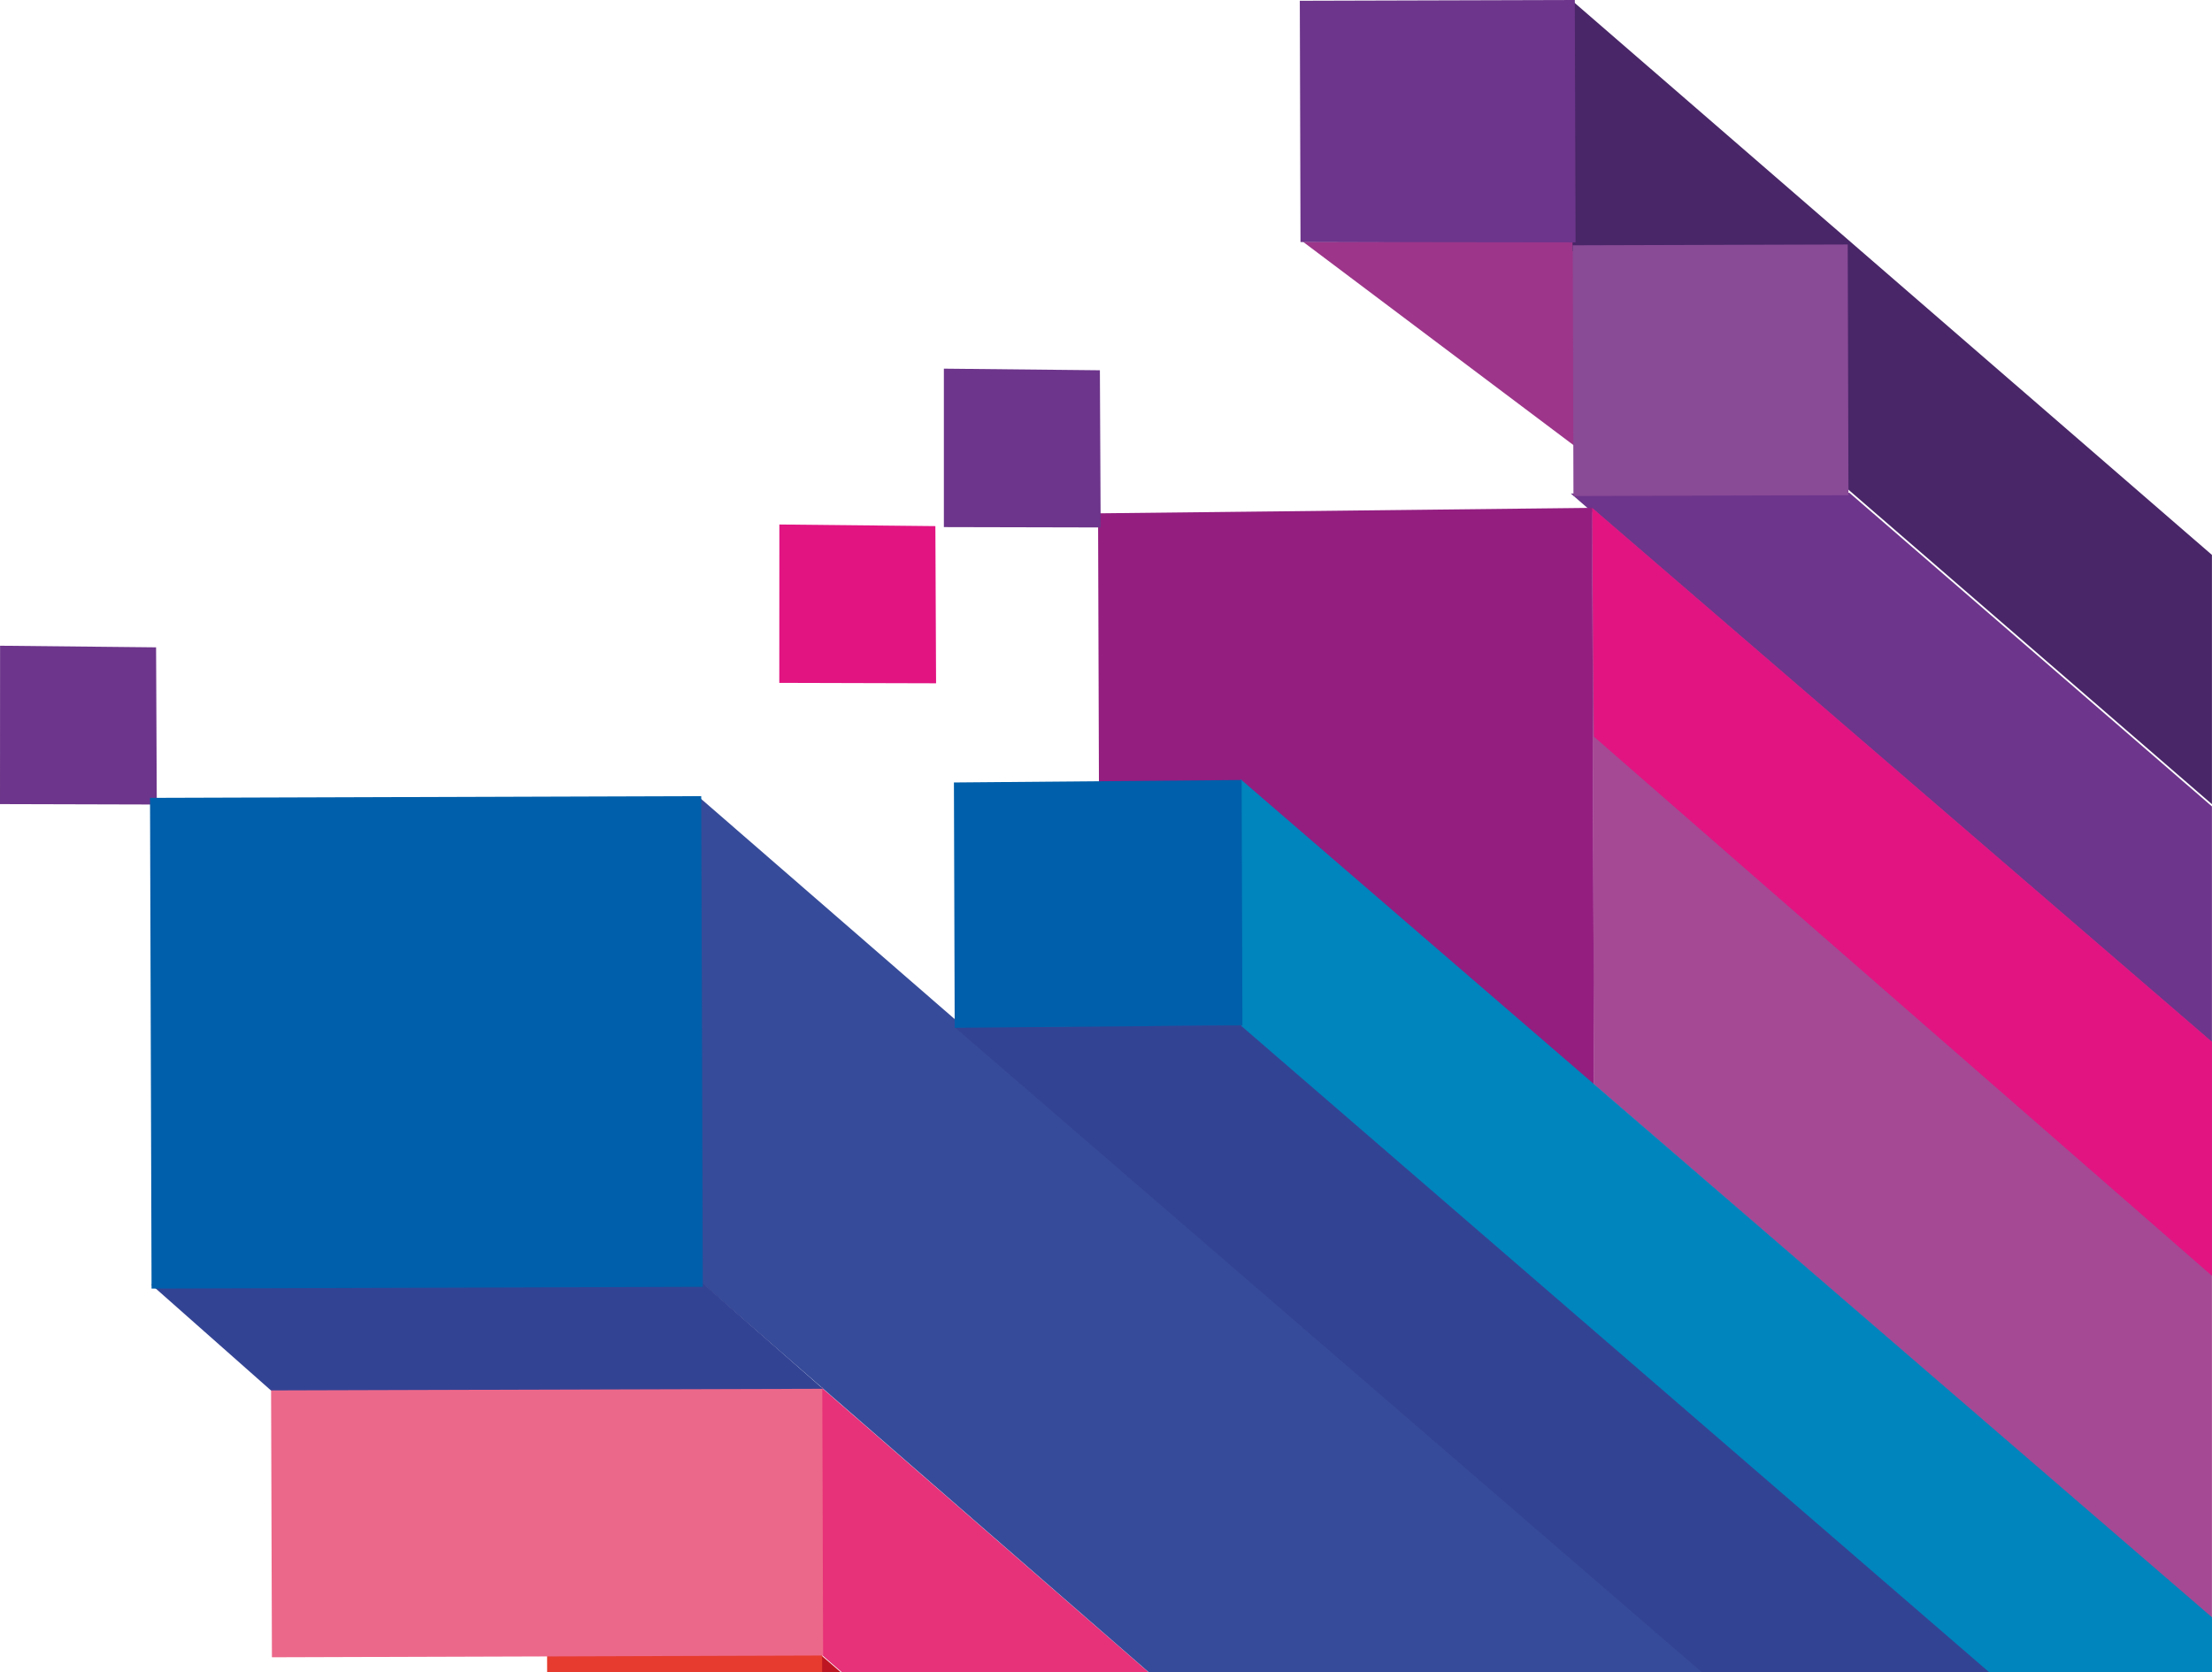 <svg xmlns="http://www.w3.org/2000/svg" viewBox="0 0 314.9 238.09"><defs><style>.cls-1{fill:#9d358a;}.cls-2{fill:#6d358b;}.cls-3{fill:#482667;}.cls-4{fill:#a54994;}.cls-5{fill:#e11482;}.cls-6{fill:#894a96;}.cls-7{fill:#931e80;}.cls-8{fill:#bd1622;}.cls-9{fill:#0085bc;}.cls-10{fill:#e73178;}.cls-11{fill:#364b99;}.cls-12{fill:#334394;}.cls-13{fill:#e63b2e;}.cls-14{fill:#ec688a;}.cls-15{fill:#005faa;}</style></defs><title>line-graphic-corner</title><g id="Layer_2" data-name="Layer 2"><g id="Layer_1-2" data-name="Layer 1"><polygon class="cls-1" points="225.48 64.49 185.5 34.43 232 34.3 270.75 64.25 225.48 64.49"/><polygon class="cls-2" points="314.89 114.82 263.27 70.16 223.62 70.27 314.89 149.22 314.89 114.82"/><polygon class="cls-3" points="314.89 79.01 223.76 0.06 223.87 35.74 314.89 114.5 314.89 79.01"/><polygon class="cls-4" points="314.89 148.34 226.64 72.31 226.9 154.41 314.89 230.42 314.89 148.34"/><polygon class="cls-5" points="314.89 148.34 226.64 72.31 226.9 104.88 314.89 181.65 314.89 148.34"/><polygon class="cls-2" points="185.04 0.11 224.19 0 224.3 34.51 185.14 34.46 185.04 0.11"/><rect class="cls-6" x="223.95" y="34.87" width="39.15" height="35.7" transform="translate(-0.16 0.72) rotate(-0.17)"/><polygon class="cls-7" points="156.6 159.5 156.32 73.09 226.66 72.31 226.93 158.72 156.6 159.5"/><polygon class="cls-8" points="119.69 238.09 115.81 234.74 115.82 238.09 119.69 238.09"/><polygon class="cls-9" points="282.74 238.09 314.89 238.09 314.89 230.48 271.07 192.67 271.18 228.12 282.74 238.09"/><polygon class="cls-9" points="282.98 238.09 314.89 238.09 314.89 230.27 176.6 110.94 176.71 146.4 282.98 238.09"/><polygon class="cls-10" points="119.84 238.09 163.51 238.09 116.92 197.54 117.04 235.67 119.84 238.09"/><polygon class="cls-11" points="163.53 238.09 242.98 238.09 99.52 113.5 99.74 182.54 163.53 238.09"/><polygon class="cls-12" points="283.17 238.09 176.6 145.98 135.85 146.21 242.26 238.09 283.17 238.09"/><polygon class="cls-13" points="117.04 238.09 117.03 234.02 77.88 234.13 77.89 238.09 117.04 238.09"/><polygon class="cls-2" points="0.01 91.94 22.22 92.17 22.32 114.55 0 114.49 0.01 91.94"/><polygon class="cls-2" points="134.37 52.49 156.58 52.72 156.69 75.1 134.37 75.05 134.37 52.49"/><polygon class="cls-5" points="110.95 74.68 133.16 74.91 133.26 97.29 110.94 97.23 110.95 74.68"/><rect class="cls-14" x="38.65" y="197.65" width="78.47" height="38.19" transform="translate(-0.68 0.25) rotate(-0.18)"/><polygon class="cls-12" points="38.57 197.97 21.51 182.88 99.99 182.66 117.16 197.74 38.57 197.97"/><rect class="cls-15" x="21.47" y="113.48" width="78.47" height="69.87" transform="translate(-0.47 0.19) rotate(-0.18)"/><polygon class="cls-15" points="135.91 146.34 135.8 111.41 176.76 111.06 176.87 145.99 135.91 146.34"/></g></g></svg>